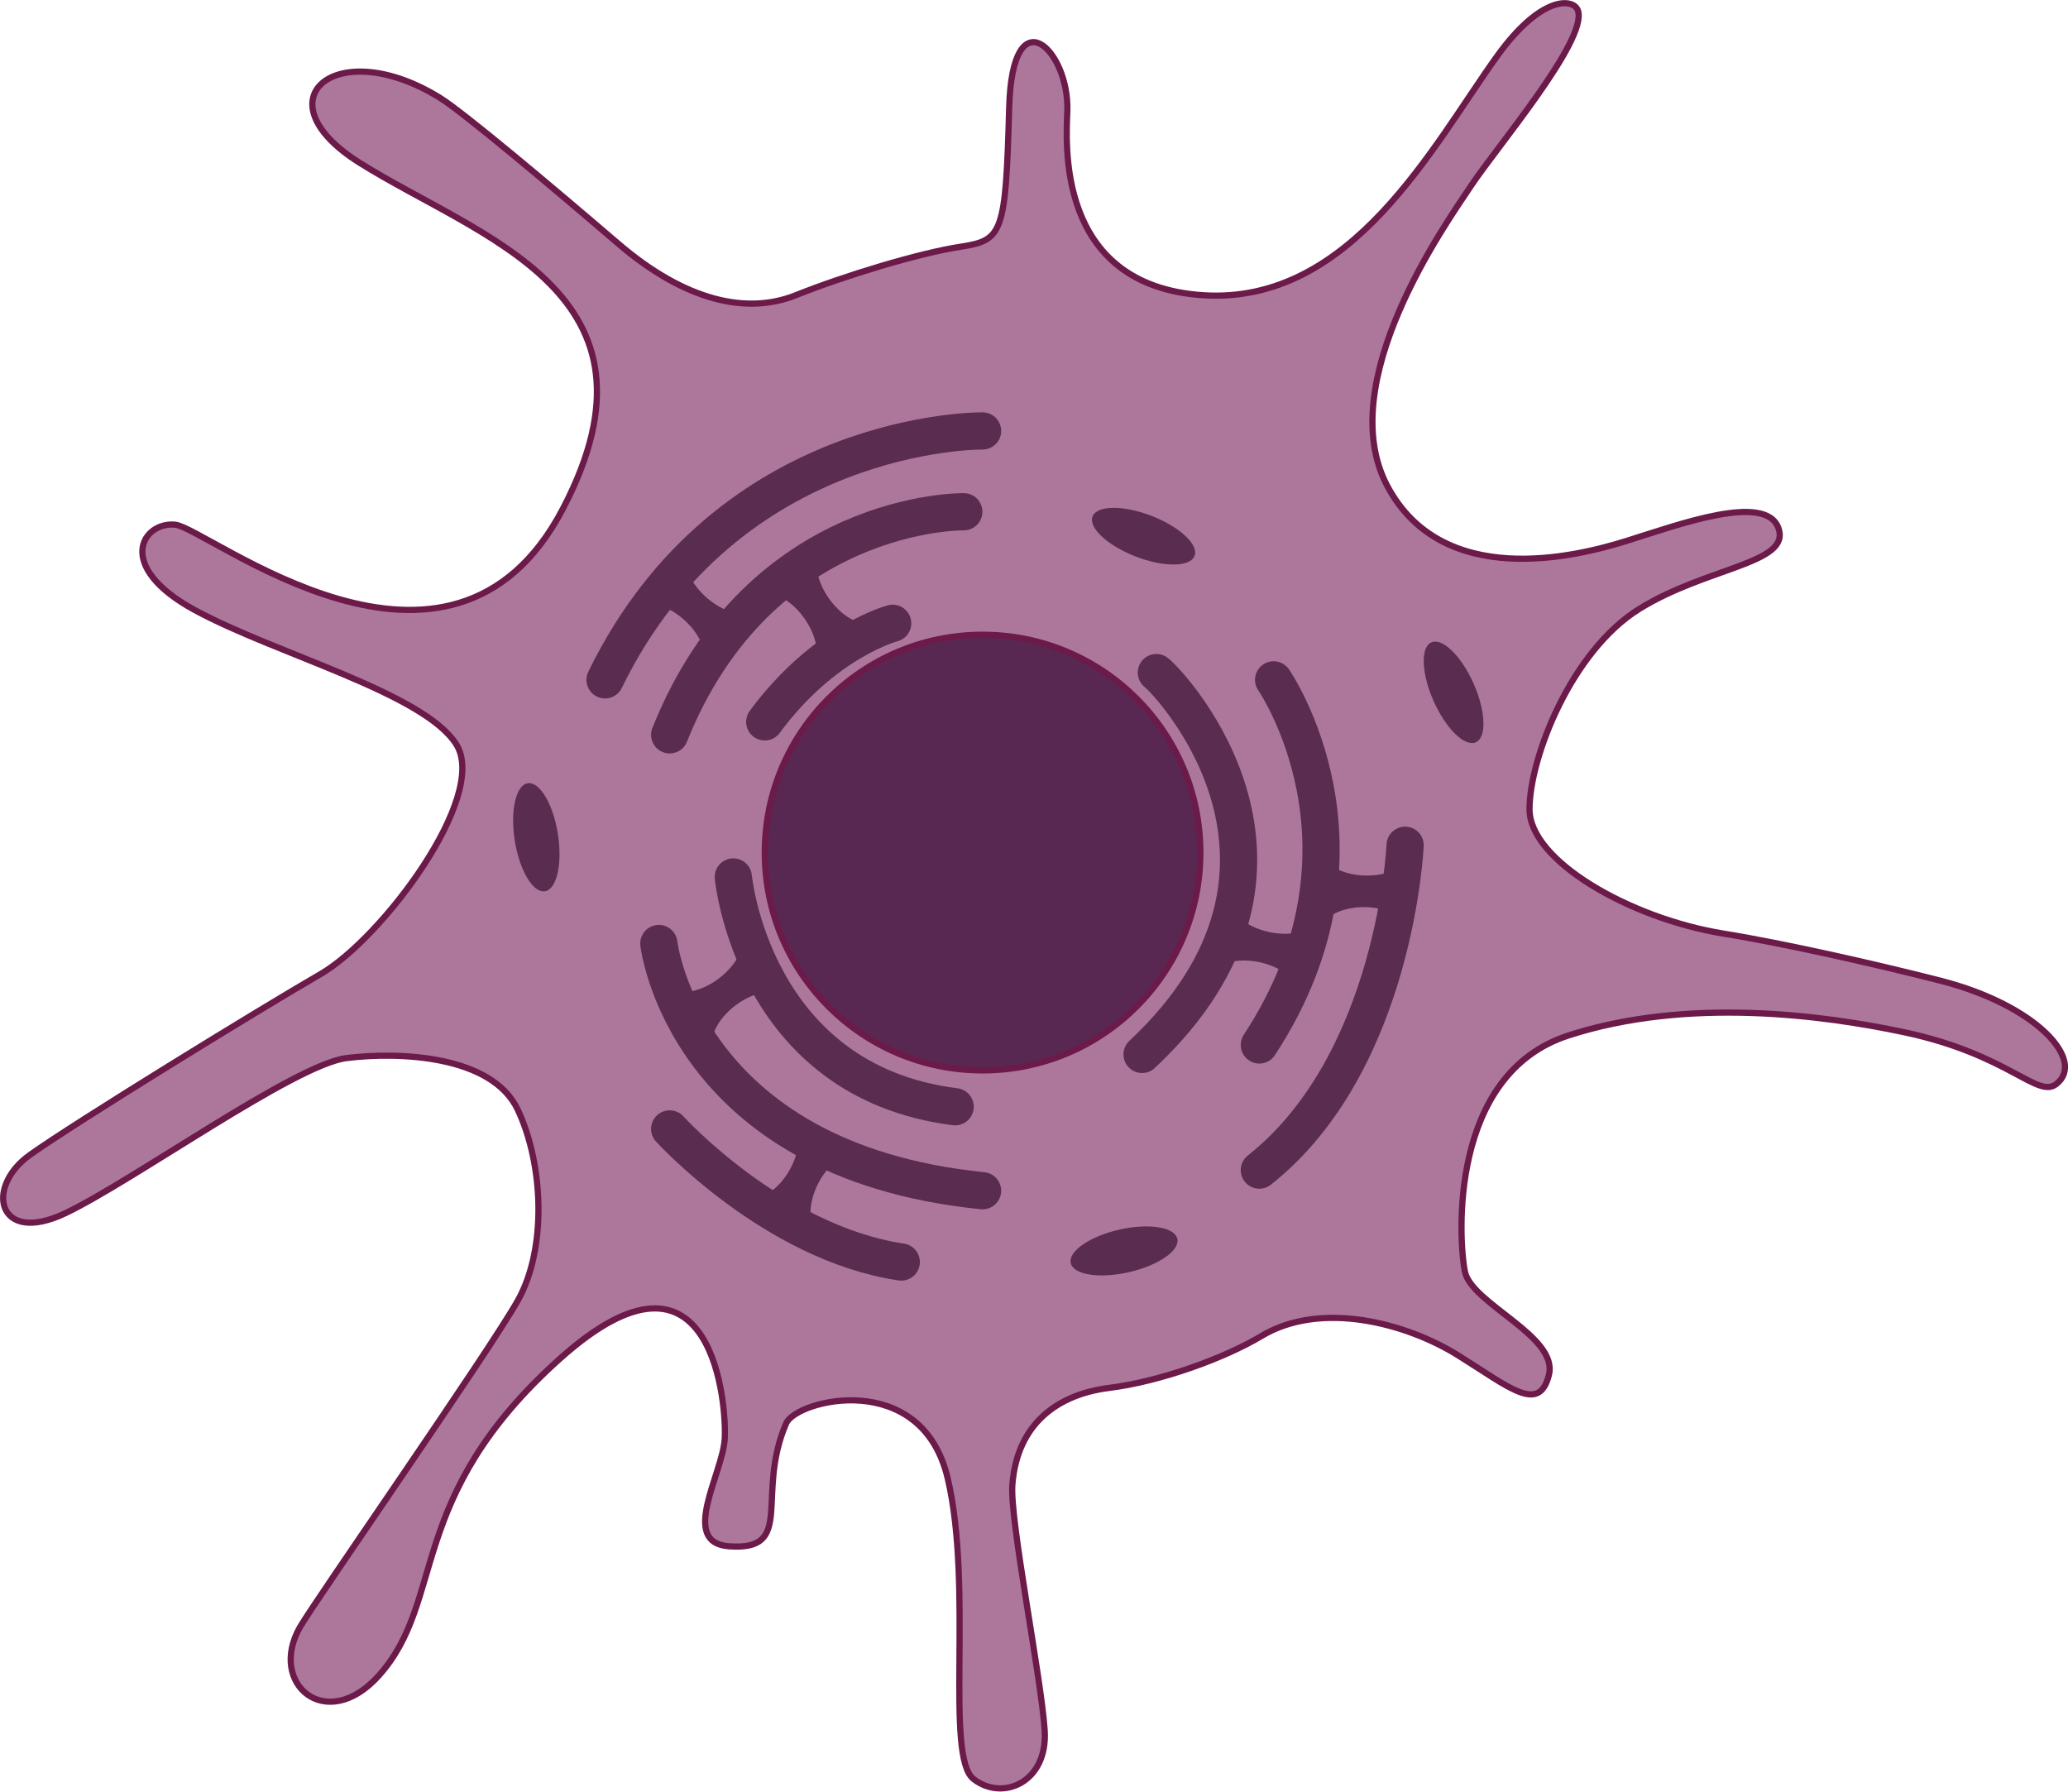 <svg width="667" height="578" viewBox="0 0 667 578" fill="none" xmlns="http://www.w3.org/2000/svg">
<g clip-path="url(#clip0_4611_295834)">
<path d="M141.973 31.595C108.756 10.929 83.206 31.885 115.912 52.442C154.833 76.911 218.073 94.145 181.594 163.99C145.115 233.836 66.923 170.245 56.495 169.204C46.067 168.164 36.689 182.495 62.75 196.696C88.811 210.898 136.769 223.418 147.197 240.091C157.625 256.774 123.218 302.641 103.412 314.11C83.606 325.579 24.179 362.068 9.588 372.486C-5.004 382.904 -0.841 401.679 21.057 391.251C42.954 380.823 95.076 343.293 111.759 341.211C128.442 339.13 158.676 340.17 167.013 357.894C175.349 375.618 176.4 402.72 167.013 419.403C157.625 436.087 101.561 516.35 96.767 524.697C86.289 542.931 105.194 559.284 122.187 540.339C144.094 515.91 130.524 483.004 180.563 438.178C230.603 393.353 234.466 454.501 233.736 464.239C232.885 475.588 219.164 497.455 235.087 498.646C256.714 500.268 243.564 482.123 253.551 459.035C256.884 451.319 297.336 441.311 305.673 476.759C314.01 512.207 304.632 566.41 314.01 573.716C323.397 581.012 337.989 574.757 336.948 558.073C335.907 541.39 325.659 490.25 326.519 478.841C328.021 459.125 341.111 449.647 357.794 447.566C374.478 445.484 395.234 437.838 406.793 430.882C426.109 419.263 453.711 426.709 470.384 437.137C487.067 447.566 496.444 455.902 499.577 443.392C502.709 430.882 474.557 420.454 472.475 410.036C470.394 399.608 467.261 346.445 505.832 333.935C544.403 321.425 588.418 327.4 614.248 332.895C647.935 340.06 657.132 354.372 663.247 349.578C672.815 342.082 657.082 324.228 625.717 316.221C605.241 310.987 575.757 304.292 555.872 301.069C525.858 296.205 493.322 277.651 493.322 260.967C493.322 244.284 506.873 209.887 528.77 196.336C550.668 182.785 577.769 181.744 573.596 170.275C569.422 158.806 541.28 169.234 524.597 174.449C507.914 179.663 465.18 190.091 447.456 156.725C429.731 123.368 466.22 72.278 474.557 59.767C482.894 47.258 511.997 13 508.964 3.473C507.663 -0.62 497.185 -1.761 482.904 18.064C462.287 46.687 435.986 98.338 388.038 95.206C340.09 92.073 343.943 45.216 344.254 35.778C344.894 16.053 326.499 -1.801 325.489 34.738C324.368 75.39 323.407 77.482 309.846 79.563C296.295 81.645 272.316 88.951 256.674 95.206C241.032 101.461 221.226 97.287 199.338 78.522C177.451 59.758 149.479 36.269 141.973 31.595Z" fill="#AD779C" stroke="#6B1A49" stroke-width="2" stroke-miterlimit="10"/>
<path d="M316.912 345.184C355.708 345.184 387.158 313.734 387.158 274.939C387.158 236.143 355.708 204.693 316.912 204.693C278.116 204.693 246.666 236.143 246.666 274.939C246.666 313.734 278.116 345.184 316.912 345.184Z" fill="#582853" stroke="#6B1A49" stroke-width="2" stroke-miterlimit="10"/>
<path d="M310.857 165.031C310.857 165.031 245.175 163.99 215.992 236.968" stroke="#5A2C50" stroke-width="12" stroke-miterlimit="10" stroke-linecap="round"/>
<path d="M316.912 138.97C316.912 138.97 234.757 137.93 195.145 219.244" stroke="#5A2C50" stroke-width="12" stroke-miterlimit="10" stroke-linecap="round"/>
<path d="M287.919 201C287.919 201 265.861 206.734 246.656 232.795" stroke="#5A2C50" stroke-width="12" stroke-miterlimit="10" stroke-linecap="round"/>
<path d="M236.518 282.805C236.518 282.805 242.653 348.727 308.065 356.904" stroke="#5A2C50" stroke-width="12" stroke-miterlimit="10" stroke-linecap="round"/>
<path d="M212.499 304.262C212.499 304.262 220.485 374.277 316.912 383.985" stroke="#5A2C50" stroke-width="12" stroke-miterlimit="10" stroke-linecap="round"/>
<path d="M215.992 364.059C215.992 364.059 249.428 400.859 290.691 406.983" stroke="#5A2C50" stroke-width="12" stroke-miterlimit="10" stroke-linecap="round"/>
<path d="M372.966 216.892C378.08 220.966 432.754 279.732 368.363 340.03" stroke="#5A2C50" stroke-width="12" stroke-miterlimit="10" stroke-linecap="round"/>
<path d="M410.786 219.244C410.786 219.244 448.096 273.097 406.183 336.978" stroke="#5A2C50" stroke-width="12" stroke-miterlimit="10" stroke-linecap="round"/>
<path d="M453.2 272.577C453.2 272.577 450.138 342.592 406.183 377.34" stroke="#5A2C50" stroke-width="12" stroke-miterlimit="10" stroke-linecap="round"/>
<path d="M385.283 179.268C386.684 175.643 380.456 169.859 371.372 166.348C362.289 162.837 353.79 162.929 352.389 166.553C350.988 170.178 357.216 175.962 366.3 179.473C375.383 182.984 383.882 182.892 385.283 179.268Z" fill="#5A2C50"/>
<path d="M476.009 239.371C479.559 237.79 479.224 229.296 475.261 220.4C471.298 211.503 465.208 205.573 461.659 207.154C458.109 208.735 458.444 217.229 462.407 226.125C466.37 235.022 472.46 240.952 476.009 239.371Z" fill="#5A2C50"/>
<path d="M364.103 410.261C373.598 408.095 380.594 403.269 379.73 399.48C378.866 395.692 370.468 394.377 360.974 396.543C351.479 398.709 344.483 403.536 345.347 407.324C346.211 411.112 354.609 412.427 364.103 410.261Z" fill="#5A2C50"/>
<path d="M175.758 287.416C179.595 286.805 181.464 278.513 179.932 268.894C178.4 259.276 174.048 251.974 170.21 252.586C166.373 253.197 164.504 261.489 166.036 271.108C167.568 280.726 171.92 288.028 175.758 287.416Z" fill="#5A2C50"/>
<path d="M221.366 182.855C221.916 185.007 222.857 186.708 223.928 188.29C225.009 189.851 226.25 191.242 227.621 192.473C228.992 193.714 230.503 194.805 232.154 195.726C233.826 196.636 235.617 197.407 237.799 197.757L227.05 209.627C226.49 207.495 225.539 205.784 224.478 204.212C223.398 202.651 222.167 201.26 220.795 200.019C219.434 198.768 217.923 197.677 216.272 196.756C214.601 195.846 212.809 195.075 210.617 194.735L221.366 182.855Z" fill="#5A2C50"/>
<path d="M263.409 182.555C263.499 184.767 264.07 186.638 264.79 188.4C265.531 190.151 266.452 191.762 267.543 193.254C268.633 194.745 269.884 196.126 271.306 197.377C272.757 198.608 274.348 199.739 276.41 200.529L263.439 209.917C263.329 207.715 262.759 205.844 262.038 204.082C261.298 202.331 260.387 200.72 259.306 199.218C258.235 197.717 256.984 196.336 255.553 195.085C254.102 193.854 252.511 192.723 250.439 191.943L263.409 182.555Z" fill="#5A2C50"/>
<path d="M398.847 295.125C400.368 296.736 402.029 297.767 403.731 298.627C405.432 299.458 407.194 300.078 408.995 300.489C410.796 300.899 412.648 301.119 414.539 301.129C416.441 301.109 418.382 300.919 420.454 300.159L416.831 315.751C415.3 314.16 413.649 313.129 411.947 312.268C410.246 311.437 408.485 310.817 406.693 310.397C404.892 309.966 403.05 309.746 401.149 309.746C399.247 309.766 397.306 309.956 395.224 310.737L398.847 295.125Z" fill="#5A2C50"/>
<path d="M220.896 319.924C223.107 319.824 224.979 319.244 226.73 318.513C228.472 317.773 230.083 316.842 231.574 315.741C233.065 314.65 234.436 313.389 235.677 311.958C236.908 310.507 238.029 308.906 238.81 306.844L248.247 319.784C246.046 319.894 244.184 320.485 242.423 321.205C240.681 321.946 239.06 322.877 237.569 323.957C236.068 325.038 234.697 326.289 233.456 327.73C232.225 329.182 231.104 330.783 230.333 332.855L220.896 319.924Z" fill="#5A2C50"/>
<path d="M247.287 385.076C249.228 384.005 250.649 382.664 251.91 381.243C253.151 379.802 254.192 378.261 255.043 376.619C255.903 374.978 256.574 373.247 257.064 371.415C257.525 369.564 257.835 367.642 257.625 365.44L271.796 372.896C269.864 373.967 268.453 375.318 267.192 376.739C265.951 378.181 264.911 379.722 264.05 381.353C263.179 382.984 262.499 384.716 262.018 386.547C261.558 388.389 261.248 390.32 261.478 392.532L247.287 385.076Z" fill="#5A2C50"/>
<path d="M429.541 279.252C431.373 280.503 433.204 281.163 435.046 281.644C436.887 282.104 438.729 282.334 440.58 282.354C442.432 282.384 444.283 282.204 446.135 281.814C447.986 281.394 449.847 280.793 451.719 279.622L451.449 295.635C449.617 294.394 447.786 293.743 445.944 293.263C444.103 292.803 442.261 292.573 440.41 292.532C438.558 292.492 436.707 292.663 434.856 293.063C433.004 293.483 431.143 294.084 429.271 295.275L429.541 279.252Z" fill="#5A2C50"/>
</g>
<defs>
<clipPath id="clip0_4611_295834">
<rect width="666.47" height="577.24" fill="white" transform="scale(1.001)"/>
</clipPath>
</defs>
</svg>
